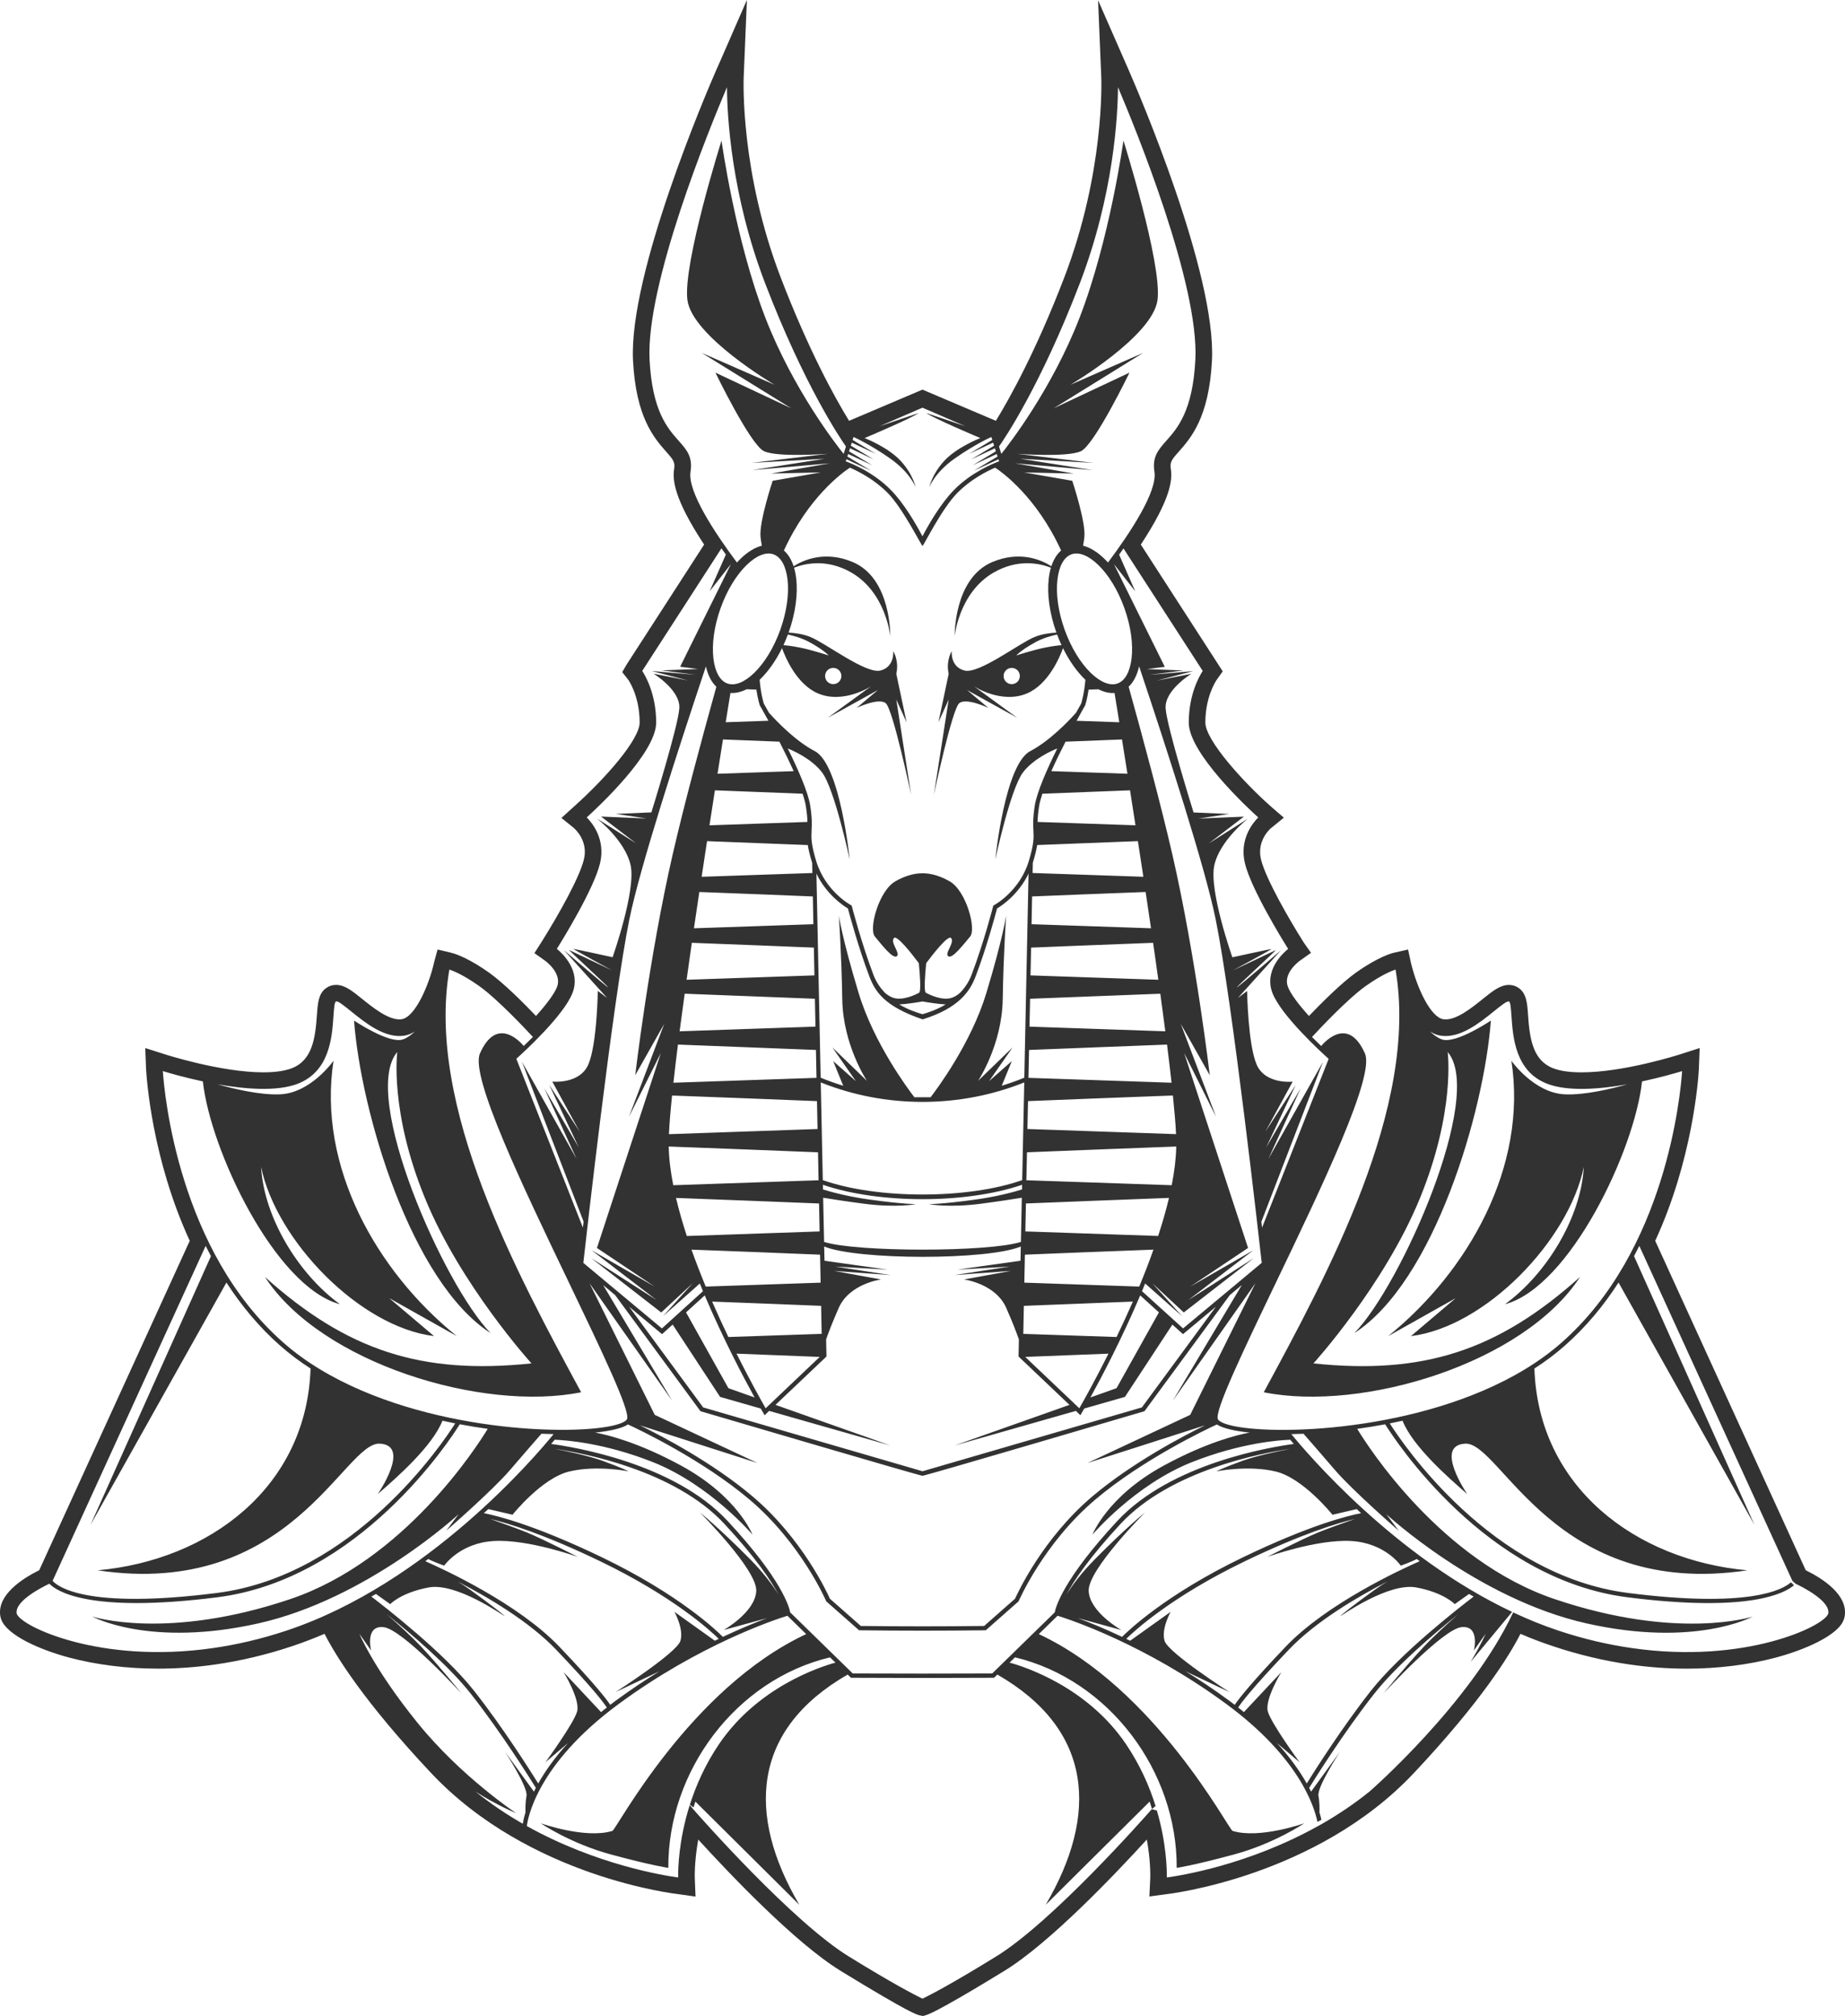 <svg version="1.1" id="图层_1" x="0px" y="0px" width="213.234px" height="232.939px" viewBox="0 0 213.234 232.939" enable-background="new 0 0 213.234 232.939" xml:space="preserve" xmlns:xml="http://www.w3.org/XML/1998/namespace" xmlns="http://www.w3.org/2000/svg" xmlns:xlink="http://www.w3.org/1999/xlink">
  <path fill="#323232" d="M208.695,181.429l-17.395-38.06c4.306-9.338,4.972-18.55,5.043-19.813l0.093-2.458l-2.266,0.726
	c-0.264,0.083-6.527,2.079-11.375,2.079c-1.37,0-2.478-0.157-3.291-0.472c-2.349-0.906-2.712-3.413-2.901-6.128
	c-0.086-1.322-0.164-2.464-1.039-3.118c-0.338-0.251-0.744-0.384-1.172-0.384c-1.002,0-1.877,0.704-3.011,1.615
	c-1.32,1.06-3.151,2.548-4.555,2.354c-1.442-0.202-3.003-3.46-3.737-6.426l-0.354-1.633l-1.641,0.374
	c-0.173,0.037-1.752,0.433-4.359,2.279c-1.703,1.209-4.063,3.577-5.453,5.027c-1.285-1.415-2.152-2.616-2.439-3.38
	c-0.563-1.498,1.149-2.829,1.327-2.962c0.055-0.035,0.108-0.076,0.201-0.143l1.146-0.813l-0.81-1.15l-0.102-0.16
	c-1.547-2.448-4.31-7.207-4.866-9.478c-0.522-2.16,1.052-3.532,1.12-3.589l1.521-1.24l-1.282-1.101
	c-0.063-0.056-0.123-0.106-0.209-0.188c-3.058-2.685-7.582-7.625-7.582-9.699c0-2.861,1.108-4.636,1.301-4.923l0.705-0.995
	l-0.517-0.8c-2.98-4.619-5.965-9.231-8.948-13.848c3.482-5.281,3.657-7.493,3.471-8.708c-0.126-0.813,0.066-1.07,0.916-2.027
	c1.391-1.569,3.491-3.939,3.835-10.516c0.519-10.045-8.552-31.125-9.607-33.537l-3.555-8.106l0.368,8.857
	c0.021,0.446,0.385,11.024-4.271,23.168c-3.241,8.442-6.263,13.888-7.909,16.57c-2.645-1.12-5.288-2.243-7.928-3.369l-0.552-0.234
	l-0.555,0.234c-2.644,1.126-5.286,2.249-7.932,3.369c-1.646-2.682-4.663-8.126-7.904-16.57c-4.659-12.144-4.296-22.722-4.273-23.178
	l0.37-8.88l-3.021,6.922c-0.176,0.4-0.354,0.804-0.558,1.259c-1.035,2.37-10.103,23.45-9.582,33.495
	c0.338,6.563,2.435,8.935,3.834,10.521c0.845,0.952,1.038,1.209,0.913,2.024c-0.188,1.213-0.016,3.425,3.47,8.706l-3.155,4.884
	c-1.933,2.988-3.863,5.975-5.793,8.963l-0.517,0.89l0.683,0.863c0.016,0.021,1.33,1.846,1.33,4.964c0,1.912-3.813,6.325-7.575,9.693
	l-1.466,1.33l1.284,1.033c0.052,0.039,0.099,0.083,0.147,0.123l0.05,0.051c0.065,0.057,1.646,1.427,1.117,3.587
	c-0.5,2.059-2.823,6.223-4.832,9.433c-0.008,0.016-0.019,0.027-0.024,0.04c-0.039,0.058-0.079,0.12-0.14,0.217l-0.724,1.136
	l1.096,0.776l0.199,0.148c0.087,0.063,1.902,1.427,1.33,2.957c-0.287,0.759-1.156,1.956-2.443,3.378
	c-1.43-1.497-3.749-3.819-5.453-5.028c-2.048-1.449-3.628-2.117-4.376-2.277l0.002-0.005l-1.545-0.369l-0.36,1.313
	c-0.028,0.106-0.054,0.21-0.074,0.308c-0.571,2.467-2.152,6.217-3.732,6.436c-0.082,0.012-0.163,0.019-0.244,0.019
	c-1.366,0-3.077-1.376-4.329-2.383c-1.112-0.897-1.987-1.604-2.997-1.604c-0.429,0-0.834,0.134-1.175,0.387
	c-0.864,0.645-0.938,1.719-1.037,3.117c-0.188,2.713-0.553,5.221-2.903,6.127c-0.813,0.313-1.918,0.472-3.287,0.472
	c-4.832,0-11.105-1.995-11.383-2.084l-2.266-0.721l0.096,2.418c0.058,1.052,0.672,10.366,5.047,19.855L4.534,181.428
	c-2.025,1.007-4.847,2.858-4.507,5.251l0.02,0.1c0.016,0.078,0.032,0.15,0.07,0.278c0.644,1.917,4.642,3.604,7.874,4.465
	c3.151,0.838,6.705,1.28,10.284,1.28c2.168,0,4.382-0.16,6.583-0.476c2.972-0.426,5.966-1.137,8.895-2.117
	c1.235-0.409,2.494-0.892,3.758-1.43c1.281,2.519,4.535,7.809,12.307,16.074c11.382,12.114,28.475,13.995,28.592,14.007l1.975,0.279
	l-0.082-2.008c-0.007-0.102-0.08-1.936,0.396-4.582c3.658,4.011,11.199,11.938,16.429,15.155l0.16,0.1
	c7.929,4.843,8.69,4.995,9.054,5.067l0.331,0.068l0.32-0.092c1.129-0.309,6.2-3.354,9.123-5.147
	c5.226-3.214,12.769-11.146,16.427-15.151c0.435,2.396,0.408,4.095,0.396,4.474l-0.101,2.104l1.918-0.258
	c0.17-0.016,17.315-1.94,28.659-14.012c7.785-8.277,11.032-13.563,12.31-16.077c1.265,0.543,2.523,1.021,3.757,1.428
	c2.929,0.98,5.921,1.694,8.895,2.119c2.2,0.316,4.416,0.477,6.586,0.477c3.58,0,7.134-0.444,10.279-1.281
	c3.229-0.86,7.229-2.545,7.854-4.398c0.061-0.165,0.104-0.333,0.113-0.443C213.546,184.277,210.723,182.428,208.695,181.429z
	 M157.843,113.928c1.784-1.265,2.969-1.741,3.444-1.901c2.722,15.81-7.892,35.271-15.229,48.841
	c11.408,2.3,30.064-3.354,36.55-13.319c-9.517,8.524-18.115,11.313-30.808,9.985c0,0,8.196-9.025,12.313-19.102
	c4.12-10.08,3.201-16.874,3.201-16.874c4.32,5.009-5.383,26.945-10.782,32.472c9.195-5.938,14.978-25.507,15.774-36.106
	c0,0-4.053,2.725-5.645,2.179c-0.486-0.165-0.96-0.521-1.388-0.918c0.398,0.251,0.829,0.429,1.287,0.491
	c2.207,0.303,4.428-1.479,6.036-2.777c0.929-0.745,1.634-1.316,1.821-1.174c0.162,0.124,0.207,0.8,0.271,1.712
	c0.171,2.422,0.442,6.364,4.125,7.785c2.392,0.924,6.052,0.634,9.265,0.063c-1.873,0.533-4.922,1.263-7.218,1.16
	c-3.575-0.153-6.183-3.879-6.183-3.879c1.892,12.188-4.967,24.334-14.24,31.815c2.599-1.459,5.202-2.921,7.8-4.384
	c-1.725,1.463-3.444,2.925-5.17,4.384c8.586-1.053,18.221-11.02,19.981-19.547c-0.336,5.912-4.369,12.428-9.115,15.865
	c7.528-2.014,15.008-17.874,15.842-25.746c2.16-0.459,3.915-0.975,4.634-1.192c-0.19,2.763-1.864,20.754-13.917,31.358
	c-2.616,2.307-5.741,4.131-9.082,5.562c-6.492,2.784-13.781,4.063-19.648,4.424c-5.813,0.355-10.189-0.178-10.952-1.043
	c-0.027-0.026-0.048-0.054-0.057-0.085c-0.407-0.941,2.947-7.937,6.791-15.949c5.233-10.904,11.36-23.673,10.211-26.295
	c-1.883-4.268-4.521-1.513-5.063-0.875c-0.321-0.308-0.682-0.657-1.059-1.037C152.298,119.098,155.692,115.455,157.843,113.928z
	 M146.531,197.764c-0.396-1.378,1.555-4.558,1.555-4.558c-1.439,1.536-2.881,3.077-4.323,4.615
	c-0.215-0.178-0.438-0.354-0.661-0.529c0.28-0.445,1.458-2.071,5.857-6.686c3.099-3.254,7.896-6.077,11.386-7.876
	c-0.479,0.288-0.961,0.601-1.416,0.93c-2.543,1.82-4.161,3.113-3.985,3.052c0.173-0.07,5.542-3.884,8.741-3.291
	c3.195,0.595,4.447,1.926,4.447,1.926c0.553-0.391,1.101-0.784,1.65-1.174c0.176,0.102,0.355,0.207,0.534,0.304
	c-1.56,1.185-8.421,6.499-11.892,10.904c-3.32,4.224-6.513,9.262-7.397,10.688c-0.775-1.371-1.874-2.954-3.433-4.658
	c0.864,0.737,1.729,1.466,2.6,2.203C150.193,203.615,146.927,199.146,146.531,197.764z M148.593,190.262
	c-4.227,4.431-5.523,6.172-5.891,6.721c-0.228-0.17-0.456-0.345-0.691-0.518c-1.696-1.245-3.375-2.365-4.986-3.355
	c1.687,0.799,3.374,1.601,5.06,2.398c0,0-7.075-4.535-7.491-5.915c-0.414-1.386,0.701-3.353,0.701-3.353
	c-1.56,1.113-3.117,2.226-4.679,3.339c-0.149-0.074-0.301-0.146-0.448-0.221c0.988-0.971,5.282-4.905,13.703-8.962
	c6.631-3.194,10.76-4.428,12.71-4.885c-1.229,0.426-3.116,1.097-4.313,1.588c-1.881,0.782-5.816,2.796-5.816,2.796
	s5.723-2.059,9.686-1.841c3.968,0.218,5.76,2.85,5.76,2.85s1.331-0.478,1.835-0.771c0.117,0.09,0.231,0.171,0.347,0.255
	C161.982,181.306,153.347,185.275,148.593,190.262z M143.648,179.941c-8.896,4.288-13.248,8.465-13.966,9.189
	c-2.063-0.974-3.816-1.686-5.109-2.17c1.674,0.462,3.349,0.92,5.022,1.379c0,0-3.662-2.06-3.772-4.515
	c-0.108-2.45,6.51-9.064,6.51-9.064s-2.188,1.751-5.78,5.388c-1.629,1.646-2.664,3.067-3.313,4.131
	c0.879-1.658,2.663-4.32,6.27-8.205c5.789-6.222,16.416-8.198,19.625-8.668c-1.401,0.269-3.881,0.789-5.531,1.378
	c-2.409,0.872-3.013,1.22-3.013,1.22s3.679-0.744,6.856,0.022c3.177,0.766,6.553,4.994,6.553,4.994
	c0.932-0.215,1.862-0.436,2.797-0.653c0.166,0.158,0.342,0.313,0.508,0.471C155.843,175.118,151.448,176.185,143.648,179.941z
	 M129.138,175.734c-6.293,6.772-7.132,9.991-7.237,10.565c-2.409,2.35-4.817,4.704-7.229,7.06c-5.375,0.023-10.736,0.023-16.117,0
	c-2.41-2.354-4.819-4.71-7.229-7.06c-0.102-0.574-0.938-3.793-7.237-10.565c-6.22-6.692-17.864-8.56-20.392-8.894
	c0.153-0.178,0.29-0.346,0.41-0.488c1.213,0.042,5.737,0.358,11.377,2.597c6.614,2.633,11.48,8.37,11.48,8.37
	s-1.71-4.421-8.241-7.974c-4.974-2.703-8.525-3.563-9.932-3.819c1.85-0.192,3.182-0.529,3.784-0.939
	c1.159,0.532,8.57,4.035,14.071,8.695c5.959,5.046,8.819,11.677,8.828,11.696c0.01,0.02,0.015,0.031,0.022,0.05
	c1.267,1.112,2.524,2.227,3.789,3.339c5.055,0.062,9.594,0.062,14.648,0c1.263-1.112,2.526-2.227,3.786-3.339
	c0.011-0.019,0.02-0.03,0.023-0.05c0.012-0.02,2.871-6.65,8.829-11.696c5.503-4.659,12.913-8.163,14.07-8.695
	c0.608,0.411,1.938,0.747,3.786,0.939c-1.406,0.257-4.959,1.118-9.935,3.819c-6.53,3.553-8.233,7.974-8.233,7.974
	s4.856-5.736,11.477-8.37c5.641-2.237,10.166-2.555,11.379-2.597c0.12,0.144,0.256,0.313,0.412,0.488
	C147.005,167.174,135.359,169.042,129.138,175.734z M87.403,183.825c-0.111,2.455-3.767,4.515-3.767,4.515
	c1.675-0.459,3.348-0.917,5.021-1.378c-1.29,0.483-3.048,1.195-5.112,2.168c-0.718-0.725-5.067-4.9-13.966-9.188
	c-7.799-3.756-12.195-4.823-13.658-5.104c0.174-0.157,0.347-0.313,0.517-0.471c0.93,0.218,1.86,0.439,2.795,0.652
	c0,0,3.373-4.229,6.549-4.993c3.18-0.768,6.854-0.023,6.854-0.023s-0.601-0.347-3.01-1.219c-1.648-0.591-4.132-1.109-5.533-1.378
	c3.211,0.468,13.844,2.446,19.627,8.668c3.611,3.885,5.391,6.548,6.27,8.205c-0.645-1.063-1.683-2.484-3.307-4.131
	c-3.597-3.638-5.786-5.388-5.786-5.388S87.516,181.376,87.403,183.825z M78.638,189.592c-0.412,1.38-7.49,5.915-7.49,5.915
	c1.688-0.801,3.375-1.601,5.063-2.399c-1.617,0.991-3.293,2.111-4.992,3.356c-0.235,0.173-0.466,0.347-0.691,0.518
	c-0.362-0.55-1.658-2.29-5.889-6.721c-4.756-4.986-13.394-8.956-15.484-9.874c0.116-0.083,0.23-0.165,0.345-0.255
	c0.507,0.293,1.836,0.771,1.836,0.771s1.797-2.631,5.763-2.85c3.965-0.22,9.687,1.84,9.687,1.84s-3.933-2.015-5.817-2.795
	c-1.196-0.491-3.087-1.163-4.313-1.589c1.95,0.456,6.08,1.691,12.715,4.886c8.416,4.057,12.709,7.991,13.698,8.962
	c-0.146,0.073-0.298,0.146-0.45,0.221c-1.559-1.113-3.112-2.227-4.671-3.339C77.942,186.24,79.058,188.206,78.638,189.592z
	 M66.696,197.764c-0.392,1.381-3.655,5.85-3.655,5.85c0.865-0.737,1.729-1.466,2.594-2.203c-1.561,1.705-2.656,3.287-3.43,4.658
	c-0.89-1.426-4.073-6.464-7.4-10.688c-3.467-4.404-10.33-9.72-11.887-10.903c0.175-0.098,0.354-0.203,0.529-0.306
	c0.551,0.392,1.103,0.784,1.65,1.176c0,0,1.25-1.331,4.449-1.928c3.196-0.593,8.568,3.223,8.743,3.292
	c0.174,0.063-1.449-1.229-3.987-3.051c-0.457-0.328-0.938-0.642-1.421-0.931c3.488,1.801,8.286,4.622,11.393,7.877
	c4.397,4.613,5.577,6.238,5.857,6.686c-0.229,0.176-0.452,0.353-0.666,0.529c-1.44-1.539-2.885-3.079-4.323-4.615
	C65.143,193.208,67.093,196.386,66.696,197.764z M130.782,76.071c-0.181,1.499-0.732,2.583-1.625,2.902
	c-0.889,0.314-2.003-0.169-3.09-1.222c-1.168-1.131-2.271-2.888-3.027-5.003c0-0.005,0-0.005-0.003-0.005
	c-0.755-2.119-1.016-4.175-0.823-5.793c0.174-1.5,0.731-2.584,1.617-2.9c0.894-0.317,2.008,0.171,3.092,1.219
	c1.174,1.13,2.271,2.888,3.029,5.003c0,0.007,0,0.007,0,0.007C130.713,72.395,130.97,74.456,130.782,76.071z M90.08,85.696
	c0.558,1.087,1.134,2.269,1.646,3.406c-2.563,0.089-5.701,0.194-8.798,0.301c0.214-1.352,0.425-2.679,0.628-3.962
	C85.831,85.531,88.093,85.617,90.08,85.696z M83.872,83.45c0.188-1.167,0.373-2.3,0.548-3.384c0.603,0.044,1.236-0.105,1.867-0.428
	c0.377,0.014,0.752,0.024,1.129,0.04c0.177,1.17,0.386,1.793,0.392,1.798c0,0.011,0.005,0.02,0.005,0.026
	c0.005,0.012,0.009,0.017,0.014,0.023c0.006,0.006,0.4,0.694,0.981,1.753C87.239,83.335,85.559,83.393,83.872,83.45z M92.759,91.71
	c0.186,0.558,0.317,1.054,0.383,1.478c0.119,0.769,0.168,1.327,0.176,1.783c-3.033,0.101-7.279,0.244-11.321,0.388
	c0.211-1.362,0.422-2.715,0.629-4.042C86.3,91.451,90.05,91.6,92.759,91.71z M93.359,97.642c0.079,0.509,0.229,1.146,0.493,2.02
	c0.003,0.013,0.009,0.023,0.013,0.036c0.012,0.391,0.015,0.781,0.023,1.174c-3.306,0.109-8.269,0.279-12.797,0.436
	c0.205-1.373,0.411-2.749,0.625-4.118C85.918,97.347,90.375,97.522,93.359,97.642z M93.944,103.579
	c0.024,1.067,0.042,2.139,0.063,3.209c-3.563,0.12-9.026,0.306-13.806,0.47c0.203-1.387,0.41-2.784,0.622-4.193
	C85.523,103.243,90.729,103.441,93.944,103.579z M94.062,109.491c0.021,1.068,0.04,2.14,0.064,3.209
	c-3.817,0.129-9.795,0.332-14.773,0.506c0.19-1.392,0.395-2.816,0.604-4.271C84.888,109.126,90.61,109.345,94.062,109.491z
	 M94.181,115.401c0.022,1.076,0.043,2.147,0.066,3.219c-4.07,0.14-10.563,0.36-15.702,0.541c0.188-1.392,0.38-2.845,0.587-4.344
	C84.24,115.012,90.49,115.251,94.181,115.401z M94.302,121.316c0.023,1.075,0.041,2.146,0.064,3.223
	c-4.316,0.146-11.305,0.383-16.536,0.563c0.146-1.355,0.324-2.831,0.523-4.408C83.6,120.892,90.375,121.155,94.302,121.316z
	 M106.634,117.782c4.182-1.294,5.472-3.25,6.121-4.96c1.277-3.357,2.305-7.184,2.479-7.854c0.454-0.268,2.453-1.555,3.639-4.027
	c-0.16,7.855-0.325,15.716-0.489,23.581c-0.849,0.345-1.723,0.657-2.608,0.932c0.388-0.95,0.776-1.896,1.164-2.851
	c-0.879,0.778-1.752,1.55-2.631,2.322c0.905-1.296,1.812-2.598,2.717-3.898c-1.327,1.287-2.655,2.57-3.986,3.858
	c0,0,2.761-4.119,2.849-9.423c0.086-5.305,0.396-9.685,0.396-9.685s-0.352,2.543-2.282,8.939
	c-1.744,5.788-5.711,11.113-6.453,12.067c-0.594,0.008-1.271,0.008-1.87,0c-0.736-0.954-4.709-6.278-6.451-12.067
	c-1.93-6.396-2.281-8.939-2.281-8.939s0.309,4.381,0.396,9.685c0.086,5.304,2.852,9.423,2.852,9.423
	c-1.329-1.288-2.659-2.57-3.993-3.858c0.908,1.302,1.813,2.604,2.718,3.898c-0.873-0.772-1.753-1.544-2.626-2.322
	c0.388,0.953,0.772,1.898,1.16,2.851c-0.888-0.272-1.756-0.587-2.608-0.932c-0.159-7.865-0.324-15.727-0.49-23.581
	c1.19,2.475,3.187,3.761,3.641,4.027c0.18,0.672,1.202,4.496,2.479,7.854C101.125,114.532,102.177,116.275,106.634,117.782z
	 M103.936,116.055c0.808-0.031,2.032-0.23,2.681-0.342c0.645,0.11,1.867,0.311,2.675,0.342c-0.95,0.589-2.063,0.957-2.675,1.13
	C106.004,117.012,104.892,116.644,103.936,116.055z M129.673,85.441c0.207,1.282,0.418,2.61,0.629,3.961
	c-3.094-0.104-6.239-0.211-8.795-0.3c0.504-1.139,1.084-2.319,1.642-3.406C125.136,85.617,127.397,85.531,129.673,85.441z
	 M124.425,83.281c0.575-1.059,0.974-1.747,0.976-1.753c0.005-0.009,0.011-0.014,0.016-0.022c0.004-0.01,0.004-0.019,0.009-0.027
	c0-0.004,0.213-0.628,0.389-1.798c0.377-0.016,0.752-0.026,1.13-0.04c0.636,0.321,1.266,0.472,1.867,0.428
	c0.178,1.083,0.356,2.217,0.548,3.384C127.667,83.393,125.994,83.335,124.425,83.281z M130.602,91.316
	c0.212,1.327,0.419,2.68,0.63,4.042c-4.036-0.144-8.291-0.287-11.315-0.388c0.009-0.456,0.052-1.016,0.169-1.783
	c0.064-0.424,0.202-0.92,0.383-1.477C123.175,91.6,126.927,91.451,130.602,91.316z M131.511,97.188
	c0.213,1.37,0.424,2.745,0.631,4.118c-4.528-0.155-9.495-0.325-12.801-0.436c0.009-0.393,0.017-0.783,0.026-1.174
	c0-0.015,0.003-0.023,0.008-0.036c0.268-0.874,0.414-1.511,0.497-2.02C122.858,97.522,127.313,97.347,131.511,97.188z
	 M132.405,103.064c0.212,1.409,0.416,2.808,0.622,4.193c-4.776-0.165-10.242-0.35-13.807-0.47c0.022-1.071,0.046-2.142,0.064-3.209
	C122.5,103.441,127.708,103.243,132.405,103.064z M133.27,108.936c0.212,1.454,0.413,2.88,0.604,4.271
	c-4.976-0.174-10.954-0.377-14.774-0.506c0.021-1.07,0.046-2.142,0.069-3.209C122.618,109.345,128.343,109.126,133.27,108.936z
	 M134.102,114.818c0.208,1.499,0.398,2.952,0.579,4.344c-5.137-0.181-11.627-0.401-15.699-0.54c0.023-1.071,0.045-2.144,0.07-3.22
	C122.742,115.251,128.988,115.012,134.102,114.818z M134.878,120.694c0.199,1.577,0.374,3.053,0.524,4.408
	c-5.236-0.182-12.229-0.418-16.541-0.563c0.024-1.075,0.047-2.146,0.069-3.223C122.858,121.155,129.632,120.892,134.878,120.694z
	 M113.334,139.089c1.987-0.259,3.646-0.517,4.761-0.698c-0.036,1.701-0.069,3.401-0.104,5.104c-3.677,1.19-19.072,1.19-22.747,0
	c-0.036-1.702-0.07-3.402-0.109-5.104c1.112,0.183,2.773,0.44,4.76,0.698c3.706,0.481,5.982,0.046,5.982,0.046s-1.441,0-5.191-0.505
	c-2.69-0.36-4.668-0.916-5.568-1.194c-0.005-0.181-0.01-0.359-0.01-0.539c6.494,2.215,16.526,2.215,23.021,0
	c-0.004,0.179-0.01,0.358-0.013,0.539c-0.901,0.278-2.878,0.834-5.569,1.194c-3.743,0.505-5.19,0.505-5.19,0.505
	S109.632,139.571,113.334,139.089z M95.093,136.356c-0.077-3.766-0.155-7.525-0.234-11.289c7.492,3.003,16.025,3.003,23.519,0
	c-0.08,3.764-0.163,7.523-0.239,11.289C111.845,138.573,101.388,138.573,95.093,136.356z M84.179,154.484
	c-0.614-1.282-1.25-2.657-1.877-4.093c4.49,0.169,9.408,0.358,12.598,0.492c0.02,1.075,0.04,2.154,0.063,3.236
	C92.076,154.218,88.06,154.35,84.179,154.484z M94.739,156.783c-2.083,1.976-4.166,3.953-6.25,5.935
	c-0.446-0.773-1.769-3.125-3.365-6.311C88.655,156.537,92.19,156.679,94.739,156.783z M118.332,150.883
	c3.188-0.133,8.107-0.322,12.599-0.492c-0.629,1.436-1.269,2.81-1.885,4.093c-3.879-0.134-7.895-0.266-10.78-0.363
	C118.286,153.038,118.311,151.96,118.332,150.883z M128.11,156.407c-1.597,3.186-2.923,5.536-3.367,6.311
	c-2.086-1.98-4.169-3.959-6.253-5.935C121.038,156.679,124.577,156.537,128.11,156.407z M131.779,149.675
	c0.723,0.649,1.443,1.31,2.161,1.962c-1.632,2.92-3.265,5.843-4.897,8.759c-1.006,0.36-2.014,0.715-3.021,1.073
	C127.313,159.124,129.645,154.7,131.779,149.675z M131.664,148.657c-4.59-0.16-9.776-0.335-13.278-0.455
	c0.021-1.074,0.043-2.156,0.065-3.232c3.722-0.159,9.836-0.393,14.857-0.581C132.8,145.829,132.244,147.263,131.664,148.657z
	 M118.504,142.284c0.023-1.077,0.046-2.149,0.067-3.229c4.126-0.172,11.253-0.442,16.535-0.644
	c-0.342,1.438-0.771,2.917-1.256,4.398C128.814,142.634,122.535,142.423,118.504,142.284z M118.622,136.371
	c0.024-1.077,0.046-2.151,0.07-3.228c4.299-0.18,11.905-0.468,17.253-0.671c-0.03,1.399-0.214,2.908-0.525,4.472
	C130.184,136.761,123.037,136.518,118.622,136.371z M118.744,130.45c0.021-1.07,0.045-2.146,0.068-3.223
	c4.146-0.17,11.421-0.452,16.745-0.648c0.18,1.779,0.313,3.287,0.363,4.465C130.644,130.858,123.249,130.606,118.744,130.45z
	 M94.423,127.228c0.021,1.076,0.039,2.151,0.063,3.223c-4.506,0.155-11.896,0.407-17.175,0.596c0.055-1.179,0.177-2.687,0.362-4.466
	C82.999,126.777,90.273,127.058,94.423,127.228z M94.541,133.144c0.024,1.074,0.04,2.15,0.063,3.228
	c-4.408,0.146-11.561,0.391-16.794,0.573c-0.309-1.563-0.497-3.07-0.524-4.472C82.63,132.676,90.24,132.964,94.541,133.144z
	 M94.661,139.056c0.022,1.078,0.041,2.15,0.064,3.229c-4.029,0.14-10.312,0.351-15.346,0.528c-0.482-1.479-0.912-2.961-1.252-4.398
	C83.403,138.614,90.531,138.886,94.661,139.056z M94.78,144.97c0.022,1.076,0.041,2.158,0.063,3.233
	c-3.506,0.119-8.687,0.294-13.279,0.454c-0.575-1.395-1.135-2.828-1.647-4.269C84.938,144.578,91.06,144.811,94.78,144.97z
	 M87.211,161.469c-1.013-0.358-2.021-0.712-3.027-1.073c-1.63-2.916-3.263-5.837-4.896-8.759c0.721-0.652,1.442-1.312,2.16-1.962
	C83.581,154.7,85.918,159.124,87.211,161.469z M83.223,161.403c1.566,0.449,3.134,0.896,4.7,1.345
	c0.184,0.315,0.284,0.491,0.288,0.499c0.053,0.091,0.107,0.181,0.161,0.274c0.171-0.168,0.346-0.334,0.521-0.501
	c4.667,1.331,9.336,2.664,14.003,3.994c-4.42-1.563-8.843-3.127-13.269-4.689c1.965-1.859,3.928-3.724,5.891-5.586
	c-0.014-0.665-0.026-1.324-0.04-1.987c0.262-0.744,0.731-1.981,1.459-3.633c1.25-2.822,4.889-3.283,4.889-3.283
	c-1.809-0.331-3.612-0.656-5.414-0.988c2.177,0.162,4.352,0.32,6.528,0.481c-2.133-0.332-4.266-0.656-6.401-0.982
	c2.013,0.114,4.021,0.229,6.03,0.35c-2.427-0.342-4.855-0.687-7.277-1.025c-0.017-0.55-0.023-1.098-0.039-1.644
	c3.896,1.582,18.863,1.598,22.723,0c-0.01,0.546-0.024,1.094-0.031,1.644c-2.426,0.34-4.857,0.685-7.28,1.025
	c2.007-0.118,4.015-0.234,6.025-0.35c-2.136,0.325-4.269,0.649-6.396,0.982c2.175-0.161,4.353-0.319,6.529-0.481
	c-1.807,0.332-3.61,0.657-5.412,0.988c0,0,3.638,0.46,4.884,3.283c0.73,1.651,1.196,2.889,1.463,3.633
	c-0.014,0.662-0.027,1.321-0.039,1.987c1.957,1.862,3.921,3.726,5.885,5.586c-4.423,1.563-8.842,3.129-13.266,4.689
	c4.668-1.329,9.334-2.663,14.004-3.994c0.172,0.166,0.348,0.333,0.522,0.501c0.05-0.095,0.104-0.186,0.16-0.274
	c0-0.008,0.103-0.183,0.286-0.499c1.565-0.447,3.137-0.896,4.704-1.345c1.83-2.786,3.655-5.572,5.484-8.356
	c0.409,0.367,0.819,0.739,1.225,1.107c1.269-1.054,2.534-2.109,3.803-3.169c-2.851,3.874-5.701,7.759-8.553,11.633
	c-8.452,2.458-16.899,4.917-25.352,7.376c-8.45-2.46-16.903-4.92-25.354-7.376c-2.854-3.874-5.703-7.759-8.555-11.633
	c1.269,1.06,2.534,2.115,3.805,3.169c0.408-0.368,0.815-0.74,1.226-1.107C79.564,155.83,81.393,158.616,83.223,161.403z
	 M136.731,153.49c-1.58-1.435-3.163-2.868-4.745-4.304c0.124-0.293,0.244-0.588,0.363-0.887c1.425,1.259,2.847,2.523,4.268,3.782
	c-1.15-1.271-2.295-2.542-3.439-3.813c1.209,1.127,2.424,2.249,3.638,3.378c2.7-2.098,5.401-4.195,8.106-6.291
	c-2.527,1.621-5.055,3.241-7.583,4.863c2.507-1.921,5.015-3.839,7.516-5.76c-2.434,1.4-4.862,2.803-7.293,4.205
	c2.226-1.488,4.456-2.979,6.682-4.47c-2.46-7.51-4.926-15.019-7.386-22.521c1.228,2.448,2.456,4.904,3.684,7.362
	c-1.361-3.584-2.718-7.163-4.078-10.737c1.116,1.975,2.235,3.959,3.353,5.935c0,0-1.597-13.624-4.313-25.458
	c-1.322-5.741-3.335-13.231-5.063-19.43c0.58-0.54,0.984-1.354,1.21-2.354c3.277,9.781,7.635,23.244,8.842,29.201
	c1.942,9.523,5.092,37.585,5.33,39.722c-1.347,1.121-2.694,2.244-4.036,3.368c-0.007-0.004-0.007-0.004-0.007-0.004
	c-0.005,0.004-0.008,0.009-0.008,0.014C140.091,150.691,138.41,152.088,136.731,153.49z M117.457,75.736
	c0,0,0.586-0.657,2.251-1.554c0.823-0.446,1.745-0.71,2.467-0.867c0.156,0.425,0.33,0.835,0.51,1.229
	c-0.327,0.022-0.941,0.093-1.855,0.271C119.382,75.101,117.457,75.736,117.457,75.736z M117.868,78.112
	c0,0.519-0.419,0.938-0.941,0.938c-0.521,0-0.938-0.419-0.938-0.938c0-0.522,0.419-0.939,0.938-0.939
	C117.449,77.171,117.868,77.588,117.868,78.112z M121.511,65.426c-1.148-0.732-3.629-1.831-6.828-0.484
	c-4.472,1.884-4.345,8.549-4.345,8.549s0.484-4.999,4.473-7.32c2.857-1.665,5.427-1.053,6.647-0.576
	c-0.113,0.384-0.197,0.796-0.249,1.242c-0.207,1.761,0.07,3.981,0.88,6.25c0,0,0,0.004,0.004,0.008
	c-0.743,0.037-1.691,0.162-2.546,0.516c-1.766,0.724-6.396,4.283-8.064,3.868c-1.666-0.419-1.491-2.216-1.491-2.216
	s-0.197,0.188-0.371,1.021c-0.177,0.833,0.023,1.567,0.023,1.567c-0.396,1.867-0.786,3.738-1.184,5.604
	c0.397-0.874,0.787-1.753,1.184-2.624c-0.572,3.663-1.143,7.329-1.711,10.999c0,0,2.104-9.93,2.938-10.586
	c0.834-0.656,3.352,0.548,3.352,0.548c-0.817-0.686-1.637-1.37-2.454-2.06c1.931,1.065,3.858,2.134,5.784,3.2
	c-1.662-1.217-3.33-2.424-4.991-3.637c0,0,3.161,2.091,6.144,0.822c2.454-1.05,3.766-4.156,4.15-5.225
	c0.719,1.466,1.597,2.695,2.518,3.588c0.023,0.021,0.05,0.04,0.072,0.063c-0.152,1.639-0.438,2.596-0.493,2.757
	c-0.05,0.092-0.266,0.473-0.593,1.058c-0.935,1.044-3.091,3.28-5.293,4.433c-2.939,1.532-4.032,12.489-4.032,12.489
	s1.753-8.153,3.2-10.039c1.219-1.583,3.322-2.505,3.954-2.755c-1.183,2.392-2.35,5.036-2.6,6.622
	c-0.225,1.465-0.188,2.203-0.155,2.856c0.046,0.842,0.075,1.525-0.537,3.551c-1.063,3.493-3.993,5.063-3.997,5.066
	c-0.031,0.02-0.065,0.038-0.099,0.052c-0.009,0.037-0.019,0.071-0.026,0.104c-0.004,0.017-1.089,4.236-2.49,7.905
	c-0.3,0.795-0.75,1.461-1.271,2.017c-0.248,0.237-0.562,0.46-0.936,0.604c-1.138,0.438-2.693-0.354-3.066-0.553
	c-0.253-0.135-0.097-2.142,0.032-3.422c0.828-1.106,2.554-3.31,2.884-2.896c0.436,0.547-0.809,1.774-0.33,2.101
	c0.48,0.329,1.773-1.4,2.521-2.276c0.744-0.879-0.46-5.324-2.388-6.399c-2.192-1.221-4.033-1.221-6.23,0
	c-1.927,1.075-3.131,5.521-2.386,6.399c0.745,0.876,2.039,2.605,2.522,2.276c0.479-0.325-0.771-1.556-0.33-2.101
	c0.33-0.413,2.056,1.789,2.884,2.896c0.125,1.279,0.28,3.287,0.028,3.422c-0.371,0.197-1.929,0.988-3.065,0.553
	c-0.374-0.145-0.683-0.366-0.935-0.604c-0.517-0.556-0.968-1.222-1.271-2.017c-1.398-3.67-2.486-7.891-2.491-7.905
	c-0.011-0.032-0.014-0.067-0.022-0.104c-0.033-0.014-0.065-0.032-0.098-0.052c-0.01-0.005-2.935-1.572-4.002-5.066
	c-0.613-2.024-0.578-2.709-0.538-3.551c0.031-0.651,0.074-1.393-0.155-2.856c-0.243-1.586-1.412-4.23-2.599-6.622
	c0.63,0.25,2.741,1.172,3.959,2.755c1.444,1.886,3.195,10.039,3.195,10.039s-1.093-10.957-4.028-12.489
	c-2.208-1.151-4.355-3.389-5.296-4.433c-0.323-0.585-0.544-0.966-0.594-1.058c-0.054-0.161-0.343-1.118-0.487-2.757
	c0.021-0.021,0.045-0.039,0.07-0.063c0.918-0.893,1.798-2.122,2.519-3.588c0.386,1.068,1.691,4.175,4.147,5.225
	c2.98,1.27,6.146-0.822,6.146-0.822c-1.667,1.214-3.333,2.422-4.998,3.637c1.933-1.067,3.859-2.136,5.786-3.2
	c-0.817,0.688-1.638,1.374-2.455,2.06c0,0,2.521-1.205,3.352-0.548c0.837,0.655,2.938,10.586,2.938,10.586
	c-0.569-3.67-1.138-7.336-1.71-10.999c0.396,0.872,0.792,1.751,1.186,2.624c-0.395-1.865-0.789-3.736-1.186-5.604
	c0,0,0.198-0.736,0.024-1.567c-0.177-0.833-0.374-1.021-0.374-1.021s0.175,1.797-1.489,2.216c-1.666,0.415-6.3-3.146-8.063-3.868
	c-0.857-0.354-1.801-0.479-2.546-0.516c0-0.004,0-0.008,0.005-0.008c0.805-2.269,1.084-4.489,0.874-6.25
	c-0.051-0.446-0.133-0.858-0.249-1.242c1.228-0.477,3.789-1.089,6.65,0.576c3.987,2.321,4.469,7.32,4.469,7.32
	s0.135-6.665-4.336-8.549c-3.201-1.347-5.681-0.248-6.834,0.484c-0.249-0.767-0.626-1.386-1.121-1.818
	c2.836-6.188,6.813-9.041,7.628-9.572c1.044,0.45,2.865,1.389,4.382,2.933c1.738,1.771,3.813,5.954,4.013,6.117
	c0.196-0.176,2.211-4.285,4.005-6.117c1.521-1.544,3.337-2.481,4.386-2.933c0.814,0.531,4.793,3.386,7.624,9.572
	C122.136,64.042,121.763,64.66,121.511,65.426z M92.402,74.815c-0.91-0.178-1.525-0.248-1.856-0.271
	c0.185-0.396,0.354-0.804,0.511-1.229c0.722,0.157,1.644,0.421,2.466,0.867c1.662,0.896,2.257,1.555,2.257,1.555
	S93.847,75.101,92.402,74.815z M96.302,77.171c0.521,0,0.941,0.417,0.941,0.939c0,0.519-0.422,0.938-0.941,0.938
	c-0.521,0-0.943-0.419-0.943-0.938C95.358,77.588,95.781,77.171,96.302,77.171z M91.018,66.951c0.188,1.618-0.075,3.675-0.828,5.793
	c0,0,0,0,0,0.005c-0.759,2.115-1.857,3.871-3.029,5.004c-1.085,1.051-2.198,1.535-3.092,1.221c-0.892-0.318-1.443-1.403-1.617-2.902
	c-0.192-1.613,0.07-3.676,0.823-5.792c0,0,0,0,0.006-0.007c0.751-2.115,1.855-3.872,3.025-5.003
	c1.085-1.048,2.201-1.536,3.089-1.219C90.285,64.367,90.838,65.451,91.018,66.951z M82.793,79.347
	c-1.725,6.197-3.745,13.688-5.061,19.43c-2.718,11.834-4.316,25.458-4.316,25.458c1.117-1.976,2.234-3.96,3.352-5.935
	c-1.357,3.574-2.718,7.151-4.074,10.737c1.228-2.458,2.452-4.914,3.679-7.362c-2.461,7.505-4.921,15.014-7.381,22.521
	c2.229,1.49,4.45,2.98,6.682,4.47c-2.431-1.403-4.863-2.806-7.297-4.204c2.506,1.92,5.014,3.838,7.516,5.759
	c-2.524-1.622-5.055-3.242-7.577-4.863c2.698,2.096,5.401,4.193,8.104,6.291c1.209-1.129,2.426-2.25,3.639-3.378
	c-1.15,1.271-2.296,2.542-3.438,3.813c1.418-1.259,2.841-2.523,4.261-3.782c0.12,0.298,0.245,0.594,0.363,0.887
	c-1.582,1.436-3.163,2.869-4.746,4.304c-1.677-1.401-3.351-2.8-5.027-4.195c-0.008-0.006-0.012-0.011-0.016-0.016c0,0,0,0,0,0.005
	c-1.348-1.124-2.695-2.247-4.038-3.368c0.238-2.139,3.39-30.198,5.325-39.722c1.214-5.957,5.568-19.42,8.844-29.201
	C81.806,77.994,82.213,78.807,82.793,79.347z M69.708,148.482c0.461,0.387,0.926,0.773,1.385,1.156
	c3.289,4.476,6.575,8.942,9.864,13.419c2.294,0.664,25.075,7.383,25.659,7.46c0.694-0.102,23.361-6.796,25.654-7.46
	c3.287-4.477,6.576-8.943,9.865-13.419c0.461-0.383,0.924-0.771,1.385-1.156c-2.66,4.464-5.32,8.917-7.98,13.372
	c3.183-4.527,6.368-9.052,9.553-13.582c-2.512,5.069-5.021,10.134-7.537,15.207c-3.954,1.854-7.915,3.708-11.873,5.563
	c4.528-1.453,9.058-2.904,13.587-4.356c-2.583,1.267-8.446,4.346-13.021,8.213c-5.741,4.863-8.65,11.187-8.938,11.825
	c-1.19,1.05-2.381,2.097-3.571,3.146c-4.771,0.058-9.484,0.058-14.251,0c-1.192-1.05-2.38-2.097-3.574-3.146
	c-0.281-0.641-3.189-6.962-8.939-11.825c-4.565-3.868-10.431-6.946-13.02-8.213c4.532,1.453,9.062,2.904,13.589,4.356
	c-3.952-1.855-7.911-3.711-11.874-5.563c-2.511-5.073-5.023-10.138-7.535-15.207c3.188,4.531,6.368,9.056,9.553,13.582
	C75.028,157.399,72.367,152.946,69.708,148.482z M139.004,77.523c-0.368,0.558-1.614,2.678-1.614,5.972
	c0,3.518,6.755,9.805,8.029,10.957c-0.599,0.595-2.216,2.519-1.535,5.313c0.723,2.959,4.285,8.746,4.993,9.873
	c-0.663,0.536-2.781,2.514-1.831,5.053c0.98,2.609,5.661,6.895,6.513,7.653c-2.566,6.502-5.131,13.003-7.699,19.509
	c-0.022-0.231-0.051-0.461-0.076-0.693c2.372-6.153,4.744-12.31,7.118-18.467c-2.102,3.736-4.204,7.476-6.311,11.22
	c1.24-2.716,2.482-5.433,3.726-8.152c-1.328,2.281-2.659,4.559-3.988,6.839c1.144-2.408,2.276-4.819,3.417-7.231
	c-1.169,1.799-2.336,3.597-3.504,5.396c1.053-1.932,2.102-3.859,3.156-5.785c0,0-3.156,0.348-4.162-1.974
	c-1.007-2.323-1.102-8.501-1.102-8.501c-0.353,0.27-0.711,0.541-1.069,0.808c1.66-1.834,3.313-3.67,4.975-5.508
	c0,0-5.108,4.401-5.084,4.271c0.021-0.127,4.666-4.383,4.492-4.295c-0.176,0.089-4.953,2.344-4.953,2.344s4.58-2.473,4.446-2.473
	c-0.128,0-4.511,0.96-4.511,0.96s-2.741-7.752-2.083-10.646c0.655-2.893,3.898-5.388,3.898-5.388
	c-1.52,0.959-3.033,1.926-4.558,2.893c1.36-1.038,2.717-2.074,4.073-3.112c-1.752,0.071-3.504,0.146-5.256,0.221
	c1.181-0.177,2.366-0.353,3.551-0.528c-1.371-0.056-2.741-0.115-4.111-0.177c0,0-3.1-9.933-3.229-12.037
	c-0.134-2.103,2.979-3.986,2.979-3.986c-1.327,0.261-2.663,0.521-3.991,0.789c1.4-0.367,2.795-0.729,4.194-1.098
	c-1.693,0.146-3.385,0.295-5.071,0.439c1.31-0.173,2.619-0.344,3.933-0.514c-1.402-0.051-2.807-0.105-4.209-0.158
	c0.689-0.085,1.379-0.173,2.07-0.262c-1.954-3.954-3.914-7.908-5.874-11.862c0.819,1.042,1.638,2.085,2.458,3.133
	c-0.623-1.409-1.244-2.82-1.861-4.233c0.164-0.232,0.334-0.474,0.505-0.717C132.902,68.082,135.95,72.806,139.004,77.523z
	 M124.795,32.744c3.939-10.279,4.393-19.416,4.415-22.672c2.008,4.725,9.397,22.757,8.942,31.509
	c-0.304,5.905-2.072,7.901-3.351,9.341c-0.947,1.072-1.647,1.855-1.377,3.593c0.351,2.263-2.758,6.988-5.366,10.479
	c-0.141-0.157-0.288-0.308-0.436-0.445c-0.797-0.772-1.633-1.292-2.448-1.498c0.07-0.358,0.12-0.709,0.153-1.018
	c0.173-1.754-1.401-6.48-1.401-6.48c-1.854-0.324-3.711-0.646-5.566-0.969c1.915,0.047,3.827,0.085,5.742,0.132
	c-2.266-0.395-4.525-0.79-6.794-1.185c2.998,0.266,5.989,0.526,8.983,0.79c-2.791-0.438-5.58-0.881-8.369-1.315
	c2.821,0.163,5.641,0.323,8.459,0.482c-2.954-0.351-5.901-0.704-8.853-1.053c0,0,5.828,0.439,7.403-0.305
	c1.576-0.745,5.608-9.072,5.608-9.072c-2.919,1.375-5.84,2.745-8.765,4.119c3.448-2.134,6.898-4.27,10.34-6.401
	c-2.804,1.228-5.607,2.457-8.409,3.686c0,0,9.552-5.612,10.077-9.82c0.528-4.204-3.941-18.401-3.941-18.401
	s-1.578,11.48-5.086,20.509c-3.209,8.265-8.209,14.672-9.027,15.694c-0.091-0.28-0.186-0.565-0.271-0.852
	C116.088,50.701,120.255,44.572,124.795,32.744z M97.932,52.751c0.028-0.098,0.063-0.193,0.095-0.296
	c0.929,0.438,1.861,0.872,2.792,1.308c-0.896-0.539-1.798-1.077-2.695-1.612c0.036-0.117,0.072-0.235,0.114-0.356
	c0.91,0.428,1.822,0.851,2.73,1.279c-0.877-0.531-1.755-1.055-2.634-1.576c0.037-0.121,0.071-0.239,0.109-0.355
	c0.926,0.433,1.854,0.859,2.778,1.293c-0.894-0.534-1.784-1.066-2.681-1.604c0.035-0.114,0.071-0.223,0.109-0.341
	c0,0,1.871,0.823,4.235,2.487c2.367,1.665,2.937,3.331,2.937,3.331s-0.282-1.51-1.754-3.087c-1.466-1.575-4.14-2.607-4.14-2.607
	s5.345-2.252,6.246-2.892c-1.511,0.506-3.012,1.016-4.521,1.525c1.655-0.712,3.307-1.43,4.963-2.144
	c1.649,0.714,3.305,1.432,4.955,2.144c-1.503-0.511-3.011-1.021-4.515-1.525c0.896,0.64,6.245,2.892,6.245,2.892
	s-2.677,1.032-4.144,2.607c-1.466,1.577-1.753,3.087-1.753,3.087s0.57-1.664,2.933-3.331c2.37-1.664,4.236-2.487,4.236-2.487
	c0.037,0.118,0.072,0.227,0.11,0.341c-0.892,0.536-1.783,1.068-2.681,1.604c0.929-0.434,1.854-0.86,2.776-1.293
	c0.037,0.116,0.078,0.233,0.115,0.355c-0.878,0.521-1.76,1.045-2.641,1.576c0.911-0.43,1.825-0.853,2.736-1.279
	c0.037,0.12,0.073,0.239,0.112,0.356c-0.897,0.536-1.795,1.074-2.696,1.612c0.934-0.436,1.862-0.869,2.796-1.308
	c0.033,0.103,0.062,0.198,0.092,0.296c-0.909,0.546-1.819,1.089-2.73,1.631c0.942-0.438,1.891-0.878,2.835-1.32
	c0.021,0.079,0.049,0.162,0.075,0.239c-0.767,0.287-3.235,1.298-5.214,3.313c-1.526,1.56-2.885,3.902-3.646,5.356
	c-0.764-1.454-2.121-3.798-3.653-5.356c-1.976-2.016-4.445-3.025-5.211-3.313c0.024-0.077,0.055-0.16,0.08-0.239
	c0.942,0.442,1.887,0.884,2.832,1.32C99.757,53.842,98.841,53.297,97.932,52.751z M79.806,54.514
	c0.269-1.736-0.424-2.521-1.379-3.593c-1.278-1.438-3.05-3.436-3.352-9.341c-0.453-8.752,6.938-26.786,8.944-31.509
	c0.022,3.256,0.473,12.393,4.414,22.672c4.539,11.828,8.71,17.957,9.34,18.85c-0.094,0.283-0.181,0.569-0.271,0.851
	c-0.825-1.022-5.822-7.43-9.032-15.694c-3.504-9.026-5.081-20.508-5.081-20.508s-4.471,14.198-3.945,18.401
	c0.522,4.208,10.08,9.819,10.08,9.819c-2.804-1.229-5.609-2.457-8.416-3.686c3.449,2.134,6.896,4.27,10.343,6.401
	c-2.919-1.373-5.839-2.743-8.764-4.119c0,0,4.033,8.328,5.607,9.072c1.576,0.745,7.404,0.305,7.404,0.305
	c-2.948,0.35-5.9,0.702-8.85,1.053c2.82-0.159,5.64-0.319,8.458-0.481c-2.791,0.436-5.581,0.877-8.369,1.314
	c2.995-0.264,5.985-0.523,8.979-0.79c-2.264,0.396-4.529,0.79-6.792,1.186c1.913-0.048,3.826-0.085,5.738-0.133
	c-1.853,0.322-3.707,0.645-5.563,0.969c0,0-1.575,4.729-1.403,6.481c0.033,0.308,0.09,0.657,0.153,1.018
	c-0.813,0.206-1.651,0.725-2.447,1.497c-0.146,0.139-0.29,0.289-0.434,0.445C82.562,61.501,79.453,56.777,79.806,54.514z
	 M66.182,114.687c0.956-2.538-1.167-4.516-1.825-5.052c0.707-1.127,4.271-6.913,4.988-9.873c0.682-2.796-0.937-4.72-1.535-5.313
	c1.272-1.152,8.026-7.438,8.026-10.957c0-3.292-1.243-5.412-1.61-5.971c3.054-4.717,6.105-9.439,9.153-14.162
	c0.169,0.243,0.341,0.483,0.511,0.716c-0.619,1.414-1.243,2.824-1.866,4.233c0.816-1.047,1.637-2.089,2.455-3.132
	c-1.957,3.953-3.914,7.909-5.871,11.861c0.688,0.089,1.377,0.176,2.065,0.263c-1.398,0.052-2.805,0.107-4.201,0.158
	c1.312,0.169,2.621,0.34,3.933,0.513c-1.694-0.145-3.384-0.293-5.072-0.439c1.395,0.368,2.792,0.73,4.189,1.098
	c-1.325-0.267-2.659-0.527-3.987-0.788c0,0,3.108,1.884,2.979,3.985c-0.131,2.104-3.231,12.038-3.231,12.038
	c-1.37,0.062-2.742,0.121-4.106,0.175c1.182,0.179,2.365,0.354,3.545,0.529c-1.75-0.073-3.502-0.147-5.255-0.22
	c1.354,1.038,2.716,2.074,4.074,3.112c-1.519-0.968-3.037-1.934-4.559-2.894c0,0,3.241,2.496,3.898,5.389
	c0.659,2.896-2.08,10.646-2.08,10.646s-4.382-0.96-4.516-0.96c-0.132,0,4.445,2.473,4.445,2.473s-4.772-2.256-4.951-2.345
	c-0.174-0.087,4.471,4.167,4.493,4.296c0.023,0.132-5.08-4.271-5.08-4.271c1.656,1.839,3.313,3.675,4.971,5.507
	c-0.354-0.267-0.714-0.537-1.071-0.807c0,0-0.088,6.179-1.096,8.5c-1.004,2.32-4.164,1.975-4.164,1.975
	c1.052,1.926,2.104,3.854,3.16,5.784c-1.173-1.799-2.343-3.596-3.51-5.396c1.14,2.414,2.279,4.825,3.416,7.232
	c-1.327-2.28-2.658-4.558-3.988-6.839c1.243,2.721,2.483,5.438,3.728,8.152c-2.101-3.743-4.209-7.481-6.31-11.22
	c2.373,6.157,4.746,12.312,7.123,18.467c-0.026,0.23-0.055,0.46-0.081,0.693c-2.567-6.506-5.129-13.007-7.694-19.509
	C60.522,121.582,65.206,117.297,66.182,114.687z M18.819,123.759c0.721,0.219,2.478,0.733,4.629,1.192
	c0.838,7.872,8.315,23.732,15.843,25.746c-4.74-3.438-8.778-9.954-9.115-15.865c1.762,8.528,11.396,18.493,19.985,19.546
	c-1.726-1.459-3.448-2.921-5.173-4.383c2.604,1.462,5.201,2.923,7.8,4.383c-9.271-7.48-16.128-19.628-14.241-31.814
	c0,0-2.607,3.726-6.176,3.879c-2.3,0.102-5.344-0.627-7.227-1.16c3.217,0.57,6.883,0.859,9.267-0.063
	c3.688-1.421,3.961-5.363,4.127-7.785c0.064-0.912,0.108-1.588,0.274-1.712c0.188-0.145,0.893,0.429,1.82,1.174
	c1.608,1.299,3.823,3.08,6.037,2.776c0.457-0.063,0.886-0.239,1.283-0.49c-0.426,0.398-0.901,0.753-1.39,0.917
	c-1.587,0.548-5.644-2.178-5.644-2.178c0.801,10.6,6.579,30.169,15.777,36.105c-5.398-5.525-15.102-27.462-10.779-32.471
	c0,0-0.924,6.794,3.195,16.873c4.119,10.076,12.315,19.103,12.315,19.103c-12.694,1.326-21.296-1.462-30.806-9.986
	c6.479,9.968,25.141,15.621,36.544,13.32c-7.339-13.57-17.952-33.031-15.227-48.841c0.479,0.161,1.66,0.64,3.438,1.901
	c2.153,1.526,5.551,5.169,6.215,5.888c-0.379,0.38-0.74,0.731-1.06,1.038c-0.546-0.639-3.188-3.392-5.063,0.874
	c-1.154,2.621,4.974,15.391,10.205,26.295c3.844,8.014,7.2,15.009,6.797,15.949c-0.011,0.031-0.032,0.06-0.058,0.086
	c-0.768,0.864-5.141,1.397-10.958,1.042c-5.868-0.359-13.155-1.64-19.647-4.424c-3.34-1.431-6.466-3.254-9.077-5.562
	C20.679,144.513,19.009,126.522,18.819,123.759z M23.769,143.954c0.197,0.396,0.398,0.791,0.61,1.187
	c-4.64,10.348-9.272,20.691-13.913,31.041c5.236-9.332,10.473-18.662,15.703-27.993c1.691,2.615,3.741,5.117,6.23,7.311
	c1.086,0.953,2.257,1.831,3.494,2.626c-0.453,13.702-11.704,22.152-24.616,23.315c22.271,3.329,28.492-14.832,32.601-14.636
	c3.684,0.17-0.217,5.823-0.217,5.823c2.335-2.021,6.313-5.549,7.475-8.474c0.493,0.11,0.987,0.21,1.473,0.313
	c-1.506,2.378-11.727,17.585-27.544,19.591c-15.056,1.91-18.397-0.729-18.987-1.4C11.974,169.757,17.874,156.856,23.769,143.954z
	 M33.147,188.396c-2.991,1-5.859,1.649-8.56,2.034c-6.549,0.938-12.111,0.305-16.104-0.759c-3.934-1.047-6.3-2.475-6.549-3.22
	c0,0,0,0,0-0.004c-0.004-0.015-0.01-0.028-0.01-0.041c-0.207-1.44,2.971-3.034,3.783-3.417c0.765,0.81,4.489,3.462,19.422,1.567
	c16.467-2.092,26.924-18.242,28.008-19.99c1.096,0.207,2.177,0.383,3.231,0.527c-1.233,2.038-9.653,15.231-22.821,19.675
	c-14.286,4.821-22.871,2.02-22.871,2.02s6.615,3.61,19.188,0.783c12.574-2.821,23.141-12.614,23.141-12.614
	c-0.475,0.636-0.951,1.271-1.424,1.901c0,0,5.301-4.597,7.406-7.054c1.651-1.931,3.064-3.541,3.588-4.144
	c0.482,0.022,0.95,0.035,1.407,0.043C61.901,168.266,49.403,182.979,33.147,188.396z M60.849,207.503
	c-0.11,0.584-0.135,1.371-0.116,1.91c-0.181,0.594-0.271,1.037-0.313,1.312c-1.852-1.065-3.706-2.3-5.49-3.738
	c2.41,1.567,4.725,2.515,4.725,2.515s-6.352-4.207-11.393-10.432c-5.039-6.22-6.728-10.294-6.728-10.294
	c0.452,0.638,0.907,1.281,1.356,1.928c0,0-0.744-2.938,1.448-2.695c2.189,0.238,9.005,7.666,9.005,7.666s-2.527-3.139-4.653-5.397
	c-1.089-1.155-2.685-2.613-3.986-3.76c2.741,2.193,7.159,5.941,9.707,9.182c3.541,4.495,6.93,9.926,7.519,10.878
	c-0.075,0.146-0.148,0.291-0.224,0.434c-1.108-1.529-2.221-3.06-3.33-4.59C58.373,202.417,61.045,206.495,60.849,207.503z
	 M211.297,186.448c0,0.004,0,0.004,0,0.004c-0.255,0.745-2.62,2.172-6.553,3.22c-3.992,1.063-9.551,1.698-16.101,0.759
	c-2.703-0.385-5.567-1.033-8.563-2.034c-1.781-0.593-3.514-1.304-5.195-2.092l-0.005,0.005
	c-4.946,10.552-16.584,20.678-16.584,20.678c-1.778,1.438-3.636,2.673-5.483,3.738l-0.478,0.262
	c-8.03,4.485-15.898,5.731-17.481,5.942c0.012-0.938-0.049-3.972-1.148-7.733l-0.589-0.157c-1.008,1.148-11.524,13.042-18.007,17.03
	c-5.123,3.156-7.586,4.425-8.494,4.868c-0.91-0.443-3.376-1.711-8.498-4.868c-6.516-4.007-17.105-16.006-18.021-17.05l-0.381-0.457
	c-1.284,4.055-1.353,7.381-1.338,8.368c-1.582-0.212-9.455-1.458-17.488-5.941c0.088-0.745,1.07-7.093,10.625-14.114
	c9.383-6.896,18.103-9.755,19.489-10.186c0.723,0.707,1.445,1.413,2.169,2.12c-13.489,6.307-21.941,22.597-22.396,22.74
	c-3.108,0.959-8.281-0.879-8.281-0.879s3.44,2.346,8.151,3.613c4.707,1.274,6.594,1.538,6.594,1.538
	c-0.072-11.187,7.818-21.729,18.685-24.326c0.213,0.205,0.42,0.408,0.631,0.609c-1.841,0.505-9.021,2.848-13.482,9.458
	c-1.596,2.363-2.643,4.767-3.342,6.958l0.422,0.321c0.068-0.224,0.141-0.446,0.217-0.677c4.006,3.974,8.011,7.947,12.012,11.925
	c-6.13-10.446-5.477-20.248,5.586-26.604c0.13,0.122,0.256,0.248,0.383,0.369c5.551,0.033,10.981,0.033,16.533,0
	c0.127-0.121,0.258-0.248,0.382-0.369c11.068,6.359,11.717,16.159,5.587,26.604c4.005-3.978,8.006-7.951,12.013-11.925
	c0.096,0.286,0.188,0.569,0.274,0.853l0.412-0.344c-0.697-2.234-1.762-4.69-3.394-7.112c-4.456-6.61-11.643-8.954-13.478-9.458
	c0.205-0.203,0.416-0.405,0.625-0.61c10.865,2.599,18.758,13.142,18.688,24.327c0,0,1.88-0.264,6.594-1.539
	c4.708-1.268,8.148-3.612,8.148-3.612s-5.168,1.839-8.283,0.88c-0.454-0.146-8.906-16.436-22.396-22.741
	c0.723-0.707,1.444-1.413,2.173-2.12c1.384,0.431,10.104,3.288,19.484,10.186c8.446,6.208,10.197,11.888,10.546,13.633l0.461-0.243
	c-0.053-0.236-0.123-0.517-0.226-0.848c0.019-0.539,0-1.326-0.116-1.91c-0.197-1.009,2.476-5.086,2.476-5.086
	c-1.107,1.532-2.223,3.063-3.329,4.59c-0.069-0.142-0.144-0.284-0.221-0.432c0.591-0.953,3.973-6.384,7.521-10.879
	c2.546-3.239,6.967-6.987,9.701-9.183c-1.302,1.146-2.897,2.604-3.981,3.761c-2.124,2.26-4.656,5.396-4.656,5.396
	s6.813-7.427,9.008-7.665c2.188-0.244,1.444,2.695,1.444,2.695c0.45-0.646,0.905-1.29,1.355-1.928c0,0-0.494,1.187-1.729,3.246
	l4.791-5.776c-13.601-6.424-23.66-18.269-25.513-20.54c0.456-0.008,0.933-0.021,1.408-0.043c0.528,0.602,1.937,2.212,3.591,4.143
	c2.102,2.457,7.403,7.055,7.403,7.055c-0.472-0.634-0.946-1.27-1.421-1.902c0,0,10.563,9.793,23.137,12.615
	c12.568,2.827,19.191-0.784,19.191-0.784s-8.59,2.803-22.869-2.02c-13.172-4.441-21.594-17.637-22.829-19.675
	c1.058-0.145,2.138-0.32,3.231-0.526c1.09,1.747,11.549,17.897,28.015,19.989c13.987,1.775,18.138-0.442,19.237-1.396l-0.355-0.333
	c-0.948,0.847-4.827,3.006-18.818,1.229c-15.814-2.006-26.033-17.213-27.547-19.591c0.492-0.102,0.985-0.201,1.477-0.312
	c1.159,2.924,5.143,6.451,7.477,8.475c0,0-3.9-5.653-0.221-5.825c4.104-0.195,10.335,17.965,32.604,14.636
	c-12.913-1.162-24.166-9.612-24.622-23.314c1.236-0.795,2.412-1.673,3.494-2.626c2.493-2.193,4.542-4.695,6.23-7.312
	c5.238,9.331,10.471,18.661,15.704,27.993c-4.635-10.349-9.274-20.692-13.913-31.041c0.211-0.396,0.416-0.792,0.609-1.186
	c5.899,12.901,11.794,25.803,17.694,38.703l0.369,0.333c0.813,0.383,3.986,1.976,3.783,3.417
	C211.302,186.417,211.302,186.434,211.297,186.448z" class="color c1"/>
</svg>